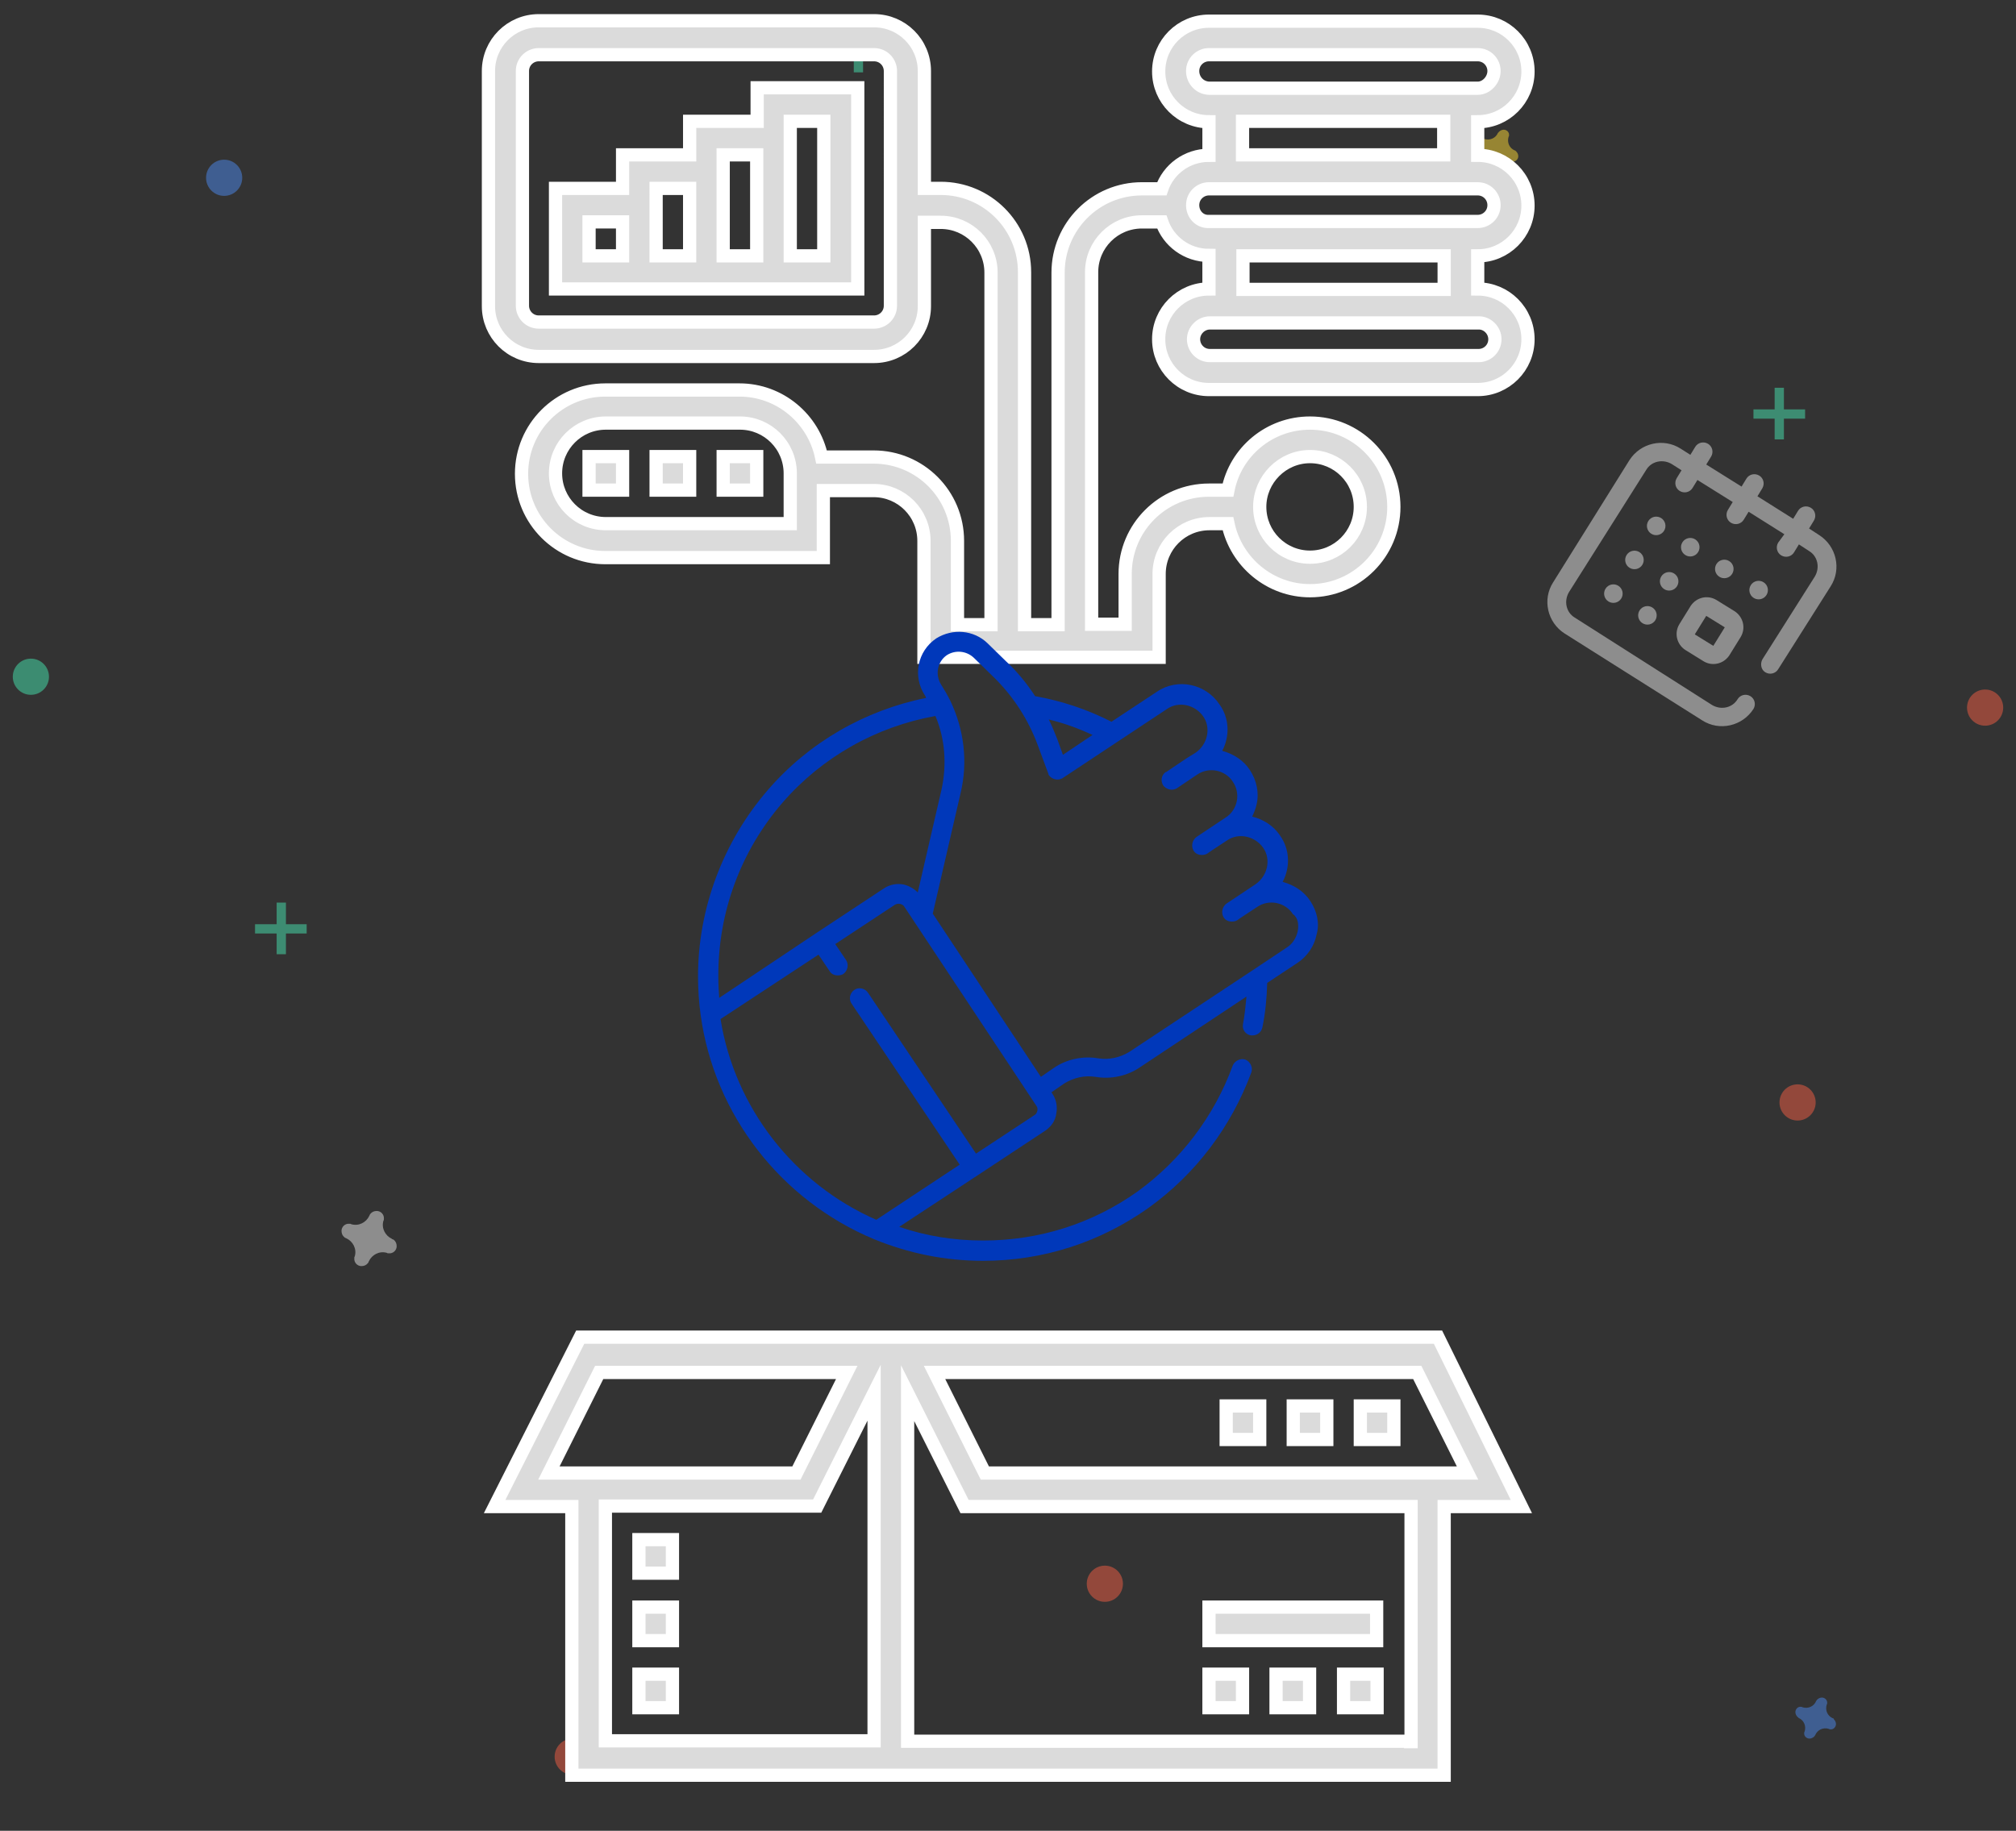<?xml version="1.0" encoding="utf-8"?>
<!-- Generator: Adobe Illustrator 21.1.0, SVG Export Plug-In . SVG Version: 6.00 Build 0)  -->
<svg version="1.1" id="f20e0c25-d928-42cc-98d1-13cc230663ea"
	 xmlns="http://www.w3.org/2000/svg" xmlns:xlink="http://www.w3.org/1999/xlink" x="0px" y="0px" viewBox="0 0 456.9 415"
	 style="enable-background:new 0 0 456.9 415;" xml:space="preserve">
<rect x="0" y="0" width="456.9" height="415" fill="#333333" stroke="none"/>
<style type="text/css">
	.st0{opacity:0.5;}
	.st1{fill:#47E6B1;}
	.st2{opacity:0.5;fill:#4D8AF0;enable-background:new    ;}
	.st3{opacity:0.5;fill:#E8E8E8;enable-background:new    ;}
	.st4{opacity:0.5;fill:#FDD835;enable-background:new    ;}
	.st5{opacity:0.5;fill:#F55F44;enable-background:new    ;}
	.st6{opacity:0.5;fill:#47E6B1;enable-background:new    ;}
	.st7{opacity:0.5;enable-background:new    ;}
	.st8{fill:#E8E8E8;}
	.st9{fill:#DBDBDB;stroke:#FFFFFF;stroke-width:3;stroke-miterlimit:10;}
	.st10{fill:#0038BA;}
</style>
<title>no data</title>
<g>
	<g class="st0">
		<rect x="62.7" y="204.6" class="st1" width="2.1" height="11.7"/>
		<rect x="57.8" y="209.5" class="st1" width="11.7" height="2.1"/>
	</g>
	<g class="st0">
		<rect x="193.5" y="4.7" class="st1" width="2.1" height="11.7"/>
		<rect x="188.6" y="9.5" class="st1" width="11.7" height="2.1"/>
	</g>
	<g class="st0">
		<rect x="402.2" y="87.9" class="st1" width="2.1" height="11.7"/>
		<rect x="397.4" y="92.8" class="st1" width="11.7" height="2.1"/>
	</g>
	<path class="st2" d="M415.4,389.5c-1.2-0.5-1.8-1.8-1.4-3.1c0.1-0.1,0.1-0.2,0.1-0.3l0,0c0.1-0.7-0.5-1.3-1.2-1.3
		c-0.4,0-0.8,0.2-1.1,0.5l0,0c-0.1,0.1-0.1,0.2-0.2,0.3c-0.5,1.2-1.8,1.8-3.1,1.4c-0.1-0.1-0.2-0.1-0.3-0.1l0,0
		c-0.7-0.1-1.3,0.5-1.3,1.2c0,0.4,0.2,0.8,0.5,1.1l0,0c0.1,0.1,0.2,0.1,0.2,0.2c1.2,0.5,1.8,1.8,1.4,3.1c-0.1,0.1-0.1,0.2-0.1,0.3
		l0,0c-0.1,0.7,0.5,1.3,1.2,1.3c0.4,0,0.8-0.2,1.1-0.5l0,0c0.1-0.1,0.1-0.2,0.2-0.3c0.5-1.2,1.8-1.8,3.1-1.4
		c0.1,0.1,0.2,0.1,0.3,0.1l0,0c0.7,0.1,1.3-0.5,1.3-1.2c0-0.4-0.2-0.8-0.5-1.1l0,0C415.6,389.5,415.5,389.5,415.4,389.5z"/>
	<path class="st3" d="M88.8,280.8c-1.5-0.7-2.4-2.4-1.9-4.1c0.1-0.1,0.1-0.2,0.1-0.4l0,0c0.1-1-0.7-1.8-1.6-1.8
		c-0.6,0-1.1,0.2-1.5,0.7l0,0c-0.1,0.1-0.1,0.2-0.2,0.4c-0.7,1.5-2.4,2.4-4.1,1.9c-0.1-0.1-0.2-0.1-0.4-0.1l0,0
		c-1-0.1-1.8,0.7-1.8,1.6c0,0.6,0.2,1.1,0.7,1.5l0,0c0.1,0.1,0.2,0.1,0.4,0.2c1.5,0.7,2.4,2.4,1.9,4.1c-0.1,0.1-0.1,0.2-0.1,0.4l0,0
		c-0.1,1,0.7,1.8,1.6,1.8c0.6,0,1.1-0.2,1.5-0.7l0,0c0.1-0.1,0.1-0.2,0.2-0.4c0.7-1.5,2.4-2.4,4.1-1.9c0.1,0.1,0.2,0.1,0.4,0.1l0,0
		c1,0.1,1.8-0.7,1.8-1.6c0-0.6-0.2-1.1-0.7-1.5l0,0C89,280.9,88.8,280.9,88.8,280.8z"/>
	<path class="st4" d="M343.3,34.1c-1.2-0.5-1.8-1.8-1.4-3.1c0.1-0.1,0.1-0.2,0.1-0.3l0,0c0.1-0.7-0.5-1.3-1.2-1.3
		c-0.4,0-0.8,0.2-1.1,0.5l0,0c-0.1,0.1-0.1,0.2-0.2,0.2c-0.5,1.2-1.8,1.8-3.1,1.4c-0.1-0.1-0.2-0.1-0.3-0.1l0,0
		c-0.7-0.1-1.3,0.5-1.3,1.2c0,0.4,0.2,0.8,0.5,1.1l0,0c0.1,0.1,0.2,0.1,0.3,0.2c1.2,0.5,1.8,1.8,1.4,3.1c-0.1,0.1-0.1,0.2-0.1,0.3
		l0,0c-0.1,0.7,0.5,1.3,1.2,1.3c0.4,0,0.8-0.2,1.1-0.5l0,0c0.1-0.1,0.1-0.2,0.2-0.2c0.5-1.2,1.8-1.8,3.1-1.4
		c0.1,0.1,0.2,0.1,0.3,0.1l0,0c0.7,0.1,1.3-0.5,1.3-1.2c0-0.4-0.2-0.8-0.5-1.1l0,0C343.5,34.2,343.4,34.1,343.3,34.1z"/>
	<circle class="st5" cx="449.9" cy="160.4" r="4.1"/>
	<circle class="st5" cx="129.8" cy="398.2" r="4.1"/>
	<circle class="st5" cx="407.4" cy="249.9" r="4.1"/>
	<circle class="st5" cx="250.4" cy="359" r="4.1"/>
	<circle class="st2" cx="50.8" cy="40.3" r="4.1"/>
	<circle class="st6" cx="7" cy="153.4" r="4.1"/>
</g>
<g class="st7">
	<g>
		<g>
			<path class="st8" d="M380.6,141.5c-1.2,2-0.6,4.5,1.3,5.8l4.2,2.6c2,1.2,4.5,0.6,5.8-1.3l2.6-4.2c1.2-2,0.6-4.5-1.3-5.8L389,136
				c-2-1.2-4.5-0.6-5.8,1.3L380.6,141.5z M386.7,139.6l4.2,2.6l-2.6,4.2l0,0l-4.2-2.6L386.7,139.6z"/>
			
				<ellipse transform="matrix(0.533 -0.846 0.846 0.533 72.785 399.692)" class="st8" cx="398.7" cy="133.9" rx="2.1" ry="2.1"/>
			
				<ellipse transform="matrix(0.533 -0.846 0.846 0.533 73.223 390.858)" class="st8" cx="390.9" cy="129.1" rx="2.1" ry="2.1"/>
			<path class="st8" d="M400.1,152.4c1,0.6,2.3,0.3,2.9-0.7l11.9-18.8c2.5-3.9,1.3-9.1-2.6-11.6l-2.3-1.5l1.1-1.8
				c0.6-1,0.3-2.3-0.7-2.9s-2.3-0.3-2.9,0.7l-1.1,1.8l-8.1-5.1l1.1-1.8c0.6-1,0.3-2.3-0.7-2.9s-2.3-0.3-2.9,0.7l-1.1,1.8l-8-5
				l1.1-1.8c0.6-1,0.3-2.3-0.7-2.9s-2.3-0.3-2.9,0.7l-1.1,1.8l-2.2-1.4c-3.9-2.5-9.1-1.3-11.6,2.6L352,132
				c-2.5,3.9-1.3,9.1,2.6,11.6l31.2,19.7c3.9,2.5,9.1,1.3,11.6-2.6c0.6-1,0.3-2.3-0.7-2.9c-1-0.6-2.3-0.3-2.9,0.7
				c-1.2,2-3.8,2.5-5.8,1.3L356.9,140c-2-1.2-2.5-3.8-1.3-5.8l17.5-27.7c1.2-2,3.8-2.5,5.8-1.3l2.2,1.4l-1.1,1.8
				c-0.6,1-0.3,2.3,0.7,2.9s2.3,0.3,2.9-0.7l1.1-1.8l8,5l-1.1,1.8c-0.6,1-0.3,2.3,0.7,2.9s2.3,0.3,2.9-0.7l1.1-1.8l8.1,5.1L403,123
				c-0.6,1-0.3,2.3,0.7,2.9c1,0.6,2.3,0.3,2.9-0.7l1.1-1.8l2.3,1.5c2,1.2,2.5,3.8,1.3,5.8l-11.9,18.8
				C398.9,150.5,399.1,151.8,400.1,152.4z"/>
			
				<ellipse transform="matrix(0.533 -0.846 0.846 0.533 56.724 372.233)" class="st8" cx="365.8" cy="134.7" rx="2.1" ry="2.1"/>
			
				<ellipse transform="matrix(0.533 -0.846 0.846 0.533 74.286 373.296)" class="st8" cx="375.5" cy="119.3" rx="2.1" ry="2.1"/>
			
				<ellipse transform="matrix(0.533 -0.846 0.846 0.533 65.457 372.762)" class="st8" cx="370.6" cy="127" rx="2.1" ry="2.1"/>
			
				<ellipse transform="matrix(0.533 -0.846 0.846 0.533 65.019 381.596)" class="st8" cx="378.4" cy="131.9" rx="2.1" ry="2.1"/>
			
				<ellipse transform="matrix(0.533 -0.846 0.846 0.533 73.757 382.029)" class="st8" cx="383.2" cy="124.2" rx="2.1" ry="2.1"/>
			
				<ellipse transform="matrix(0.533 -0.846 0.846 0.533 56.19 381.062)" class="st8" cx="373.5" cy="139.6" rx="2.1" ry="2.1"/>
		</g>
	</g>
</g>
<g>
	<path class="st9" d="M304.5,379.5h7.6v7.6h-7.6V379.5z"/>
	<path class="st9" d="M289.2,379.5h7.6v7.6h-7.6V379.5z"/>
	<path class="st9" d="M274,379.5h7.6v7.6H274V379.5z"/>
	<path class="st9" d="M274,364.3h38v7.6h-38V364.3z"/>
	<path class="st9" d="M325.9,303.1H131.5l-19.4,38.4h17.5v60.9h197.7v-60.9h17.5L325.9,303.1z M262.7,141.5v-11.4
		c0-6.3,5.1-11.4,11.4-11.4h4.2c1.8,8.7,9.5,15.2,18.6,15.2c10.5,0,19-8.5,19-19s-8.5-19-19-19c-9.2,0-16.9,6.5-18.6,15.2H274
		c-10.5,0-19,8.5-19,19v11.4h-7.6V61.7c0-6.3,5.1-11.4,11.4-11.4h4.5c1.5,4.4,5.7,7.6,10.7,7.6v7.6c-6.3,0-11.4,5.1-11.4,11.4
		s5.1,11.4,11.4,11.4h60.9c6.3,0,11.4-5.1,11.4-11.4c0-6.3-5.1-11.4-11.4-11.4V58c6.3,0,11.4-5.1,11.4-11.4s-5.1-11.4-11.4-11.4
		v-7.6c6.3,0,11.4-5.1,11.4-11.4s-5.1-11.4-11.4-11.4H274c-6.3,0-11.4,5.1-11.4,11.4s5.1,11.4,11.4,11.4v7.6c-5,0-9.2,3.2-10.7,7.6
		h-4.5c-10.5,0-19,8.5-19,19v79.8h-7.6V61.7c0-10.5-8.5-19-19-19h-3.7V16.1c0-6.3-5.1-11.4-11.4-11.4h-76c-6.3,0-11.4,5.1-11.4,11.4
		v53.3c0,6.3,5.1,11.4,11.4,11.4h76c6.3,0,11.4-5.1,11.4-11.4v-19h3.7c6.3,0,11.4,5.1,11.4,11.4v79.8H217v-19c0-10.5-8.5-19-19-19
		h-11.8c-1.8-8.7-9.5-15.2-18.6-15.2h-30.4c-10.5,0-19,8.5-19,19s8.5,19,19,19h49.4v-15.2H198c6.3,0,11.4,5.1,11.4,11.4v19v7.4h53.3
		L262.7,141.5z M201.8,69.3c0,2.1-1.7,3.7-3.7,3.7h-76c-2.1,0-3.7-1.7-3.7-3.7V16.1c0-2.1,1.7-3.7,3.7-3.7h76c2.1,0,3.7,1.7,3.7,3.7
		L201.8,69.3L201.8,69.3z M179.1,118.7h-41.8c-6.3,0-11.4-5.1-11.4-11.4c0-6.3,5.1-11.4,11.4-11.4h30.4c6.3,0,11.4,5.1,11.4,11.4
		V118.7z M296.9,103.5c6.3,0,11.4,5.1,11.4,11.4c0,6.3-5.1,11.4-11.4,11.4c-6.3,0-11.4-5.1-11.4-11.4
		C285.5,108.7,290.6,103.5,296.9,103.5z M135.8,311.1h56.1l-11.4,22.8h-56.1L135.8,311.1z M137.2,341.4h48l12.9-25.7v78.9h-60.9
		V341.4z M319.7,394.7h-114v-78.9l12.9,25.7h101.2v53.3H319.7z M332.6,333.9H223.2l-11.4-22.8h109.4L332.6,333.9z M270.3,16.1
		c0-2.1,1.7-3.7,3.7-3.7h60.9c2.1,0,3.7,1.7,3.7,3.7s-1.7,3.9-3.7,3.9H274C271.9,19.9,270.3,18.2,270.3,16.1z M281.6,27.5h45.6v7.6
		h-45.6V27.5z M270.3,46.5c0-2.1,1.7-3.7,3.7-3.7h60.9c2.1,0,3.7,1.7,3.7,3.7c0,2.1-1.7,3.7-3.7,3.7H274
		C271.9,50.3,270.3,48.6,270.3,46.5z M338.8,76.9c0,2.1-1.7,3.7-3.7,3.7h-60.9c-2.1,0-3.7-1.7-3.7-3.7s1.7-3.7,3.7-3.7h60.8
		C337,73.1,338.8,74.8,338.8,76.9z M327.3,65.6h-45.6V58h45.6V65.6z"/>
	<path class="st9" d="M171.5,27.5h-15.2v7.6h-15.2v7.6h-15.2v22.8h68.5V19.9h-22.8V27.5z M156.3,42.7V58h-7.6V42.7H156.3z
		 M133.5,50.3h7.6V58h-7.6V50.3z M163.9,58V35.1h7.6V58H163.9z M179.1,27.5h7.6V58h-7.6V27.5z"/>
	<path class="st9" d="M133.5,103.5h7.6v7.6h-7.6V103.5z"/>
	<path class="st9" d="M148.7,103.5h7.6v7.6h-7.6V103.5z"/>
	<path class="st9" d="M163.9,103.5h7.6v7.6h-7.6V103.5z"/>
	<path class="st9" d="M308.3,318.7h7.6v7.6h-7.6V318.7z"/>
	<path class="st9" d="M293.1,318.7h7.6v7.6h-7.6V318.7z"/>
	<path class="st9" d="M277.9,318.7h7.6v7.6h-7.6V318.7z"/>
	<path class="st9" d="M144.8,349h7.6v7.6h-7.6V349z"/>
	<path class="st9" d="M144.8,364.3h7.6v7.6h-7.6V364.3z"/>
	<path class="st9" d="M144.8,379.5h7.6v7.6h-7.6V379.5z"/>
</g>
<path class="st10" d="M297,204.3c-1.4-2.2-3.7-3.7-6.3-4.4c1.7-3.2,1.7-7.3-0.6-10.5c-1.5-2.3-3.9-3.7-6.3-4.3
	c0.4-0.9,0.8-1.8,1-2.8c0.6-2.6,0-5.4-1.5-7.7c-1.4-2.2-3.7-3.7-6.3-4.4c1.7-3.2,1.7-7.3-0.6-10.5c-3.1-4.7-9.5-6.1-14.2-2.9
	l-10.3,6.8c-5.5-2.8-11.2-4.7-17.3-5.8c-1.9-2.9-4.1-5.6-6.6-7.9l-4.2-4.1c-3.1-3-7.9-3.4-11.6-1.1c-4.3,2.9-5.4,8.6-2.6,12.9
	c0.1,0.2,0.2,0.3,0.3,0.6c-13.9,2.8-26.6,10.1-35.9,20.9c-10.1,11.7-15.8,26.8-15.8,42.2c0,3,0.2,6,0.6,8.8
	c3.1,22.6,18.2,42,39.3,50.8c7.8,3.2,16.1,4.9,24.7,4.9c13.6,0,26.5-4.2,37.5-12c10.7-7.7,18.7-18.3,23.3-30.7
	c0.4-1.1-0.2-2.4-1.3-2.9c-1.1-0.4-2.4,0.2-2.9,1.3c-4.2,11.5-11.7,21.4-21.6,28.6c-10.3,7.3-22.3,11.1-35,11.1
	c-6.5,0-12.9-1-19-3.1l18.1-11.9l0,0l0,0l15-9.9l0,0c1.3-0.9,2.3-2.2,2.5-3.9c0.3-1.5,0-3.2-0.9-4.5l-0.2-0.3l2.9-2
	c2.1-1.3,4.6-1.9,7.1-1.5c3.5,0.6,7.2-0.2,10.1-2.2l24.1-16c-0.2,2.1-0.4,4.2-0.8,6.3c-0.2,1.2,0.6,2.3,1.8,2.5c0.1,0,0.2,0,0.4,0
	c1.1,0,2-0.8,2.2-1.8c0.7-3.3,1-6.7,1.1-10.1l6.8-4.5c2.3-1.5,3.9-3.9,4.4-6.5C299.1,209.3,298.5,206.6,297,204.3z M247.6,166.6
	l-6.7,4.5l-1.3-3.6c-0.6-1.5-1.2-3-1.9-4.4C241.1,163.9,244.4,165.1,247.6,166.6z M177.3,182c9-10.4,21.3-17.3,34.7-19.7
	c2.2,5.2,2.6,11,1.4,16.6l-5.4,23.4c-0.9-0.9-2-1.5-3.2-1.8c-1.5-0.3-3.2,0-4.5,0.9l-15.3,10.1l0,0l0,0L163,226.2
	c-0.1-1.5-0.2-3.1-0.2-4.7C162.7,206.8,167.9,192.9,177.3,182z M235.1,251.8c-0.1,0.4-0.3,0.8-0.7,1l0,0l-13.2,8.7L196.7,225
	c-0.7-1-2.1-1.3-3.1-0.6c-1,0.7-1.3,2.1-0.6,3.1l24.5,36.5l-18.9,12.5c-18.7-8.2-32.1-25.5-35.3-45.5l22.2-14.6l2.5,3.7
	c0.4,0.7,1.1,1,1.9,1c0.4,0,0.9-0.1,1.2-0.3c1-0.7,1.3-2.1,0.7-3.1l-2.5-3.7l13.5-8.9c0.3-0.2,0.8-0.3,1.2-0.2
	c0.4,0.1,0.8,0.3,1,0.7l29.9,45.1C235.1,250.9,235.2,251.4,235.1,251.8z M294.1,211.1c-0.3,1.5-1.2,2.9-2.5,3.7l-7.8,5.2l0,0
	l-27.8,18.4c-2.1,1.3-4.6,1.9-7.1,1.5c-3.5-0.6-7.2,0.2-10.1,2.2l-2.9,2l-24.5-37l6.3-27.3c1.7-7.1,0.8-14.4-2.3-20.9
	c0-0.1-0.1-0.1-0.1-0.2c-0.6-1.2-1.3-2.4-2-3.5c-1.4-2.2-0.9-5.2,1.3-6.7c1.9-1.2,4.4-1,6.1,0.6l4.2,4.1c4.6,4.4,8.2,9.9,10.4,16
	l2.3,6.2l0,0l0,0v0.1c0,0.1,0.1,0.2,0.1,0.2c0.7,1,2.1,1.3,3.1,0.7l23.7-15.7c2.6-1.8,6.3-1,8.2,1.7c1.8,2.6,1,6.3-1.7,8.2l-2.1,1.3
	l0,0l-4.6,3.1l0,0c0,0,0,0-0.1,0c-1,0.7-1.2,2-0.6,3c0.7,1,2.1,1.3,3.1,0.7l4.6-3.1c1.3-0.9,2.9-1.2,4.4-0.9s2.9,1.2,3.7,2.5
	c0.9,1.3,1.2,2.9,0.9,4.4c-0.3,1.5-1.2,2.9-2.5,3.7l-6.6,4.4c-1,0.7-1.3,2.1-0.7,3.1c0.4,0.7,1.1,1,1.9,1c0.4,0,0.9-0.1,1.2-0.3
	l1-0.7l3.5-2.3c2.6-1.8,6.3-1,8.2,1.7c1.8,2.6,1,6.3-1.7,8.2l-3.3,2.2l0,0l-3.3,2.2c-1,0.7-1.3,2.1-0.7,3.1c0.4,0.7,1.1,1,1.9,1
	c0.4,0,0.9-0.1,1.2-0.3l1-0.7l0,0l3.5-2.3c1.3-0.9,2.9-1.2,4.4-0.9c1.5,0.3,2.9,1.2,3.7,2.5C294.2,208,294.4,209.7,294.1,211.1z"/>
</svg>
